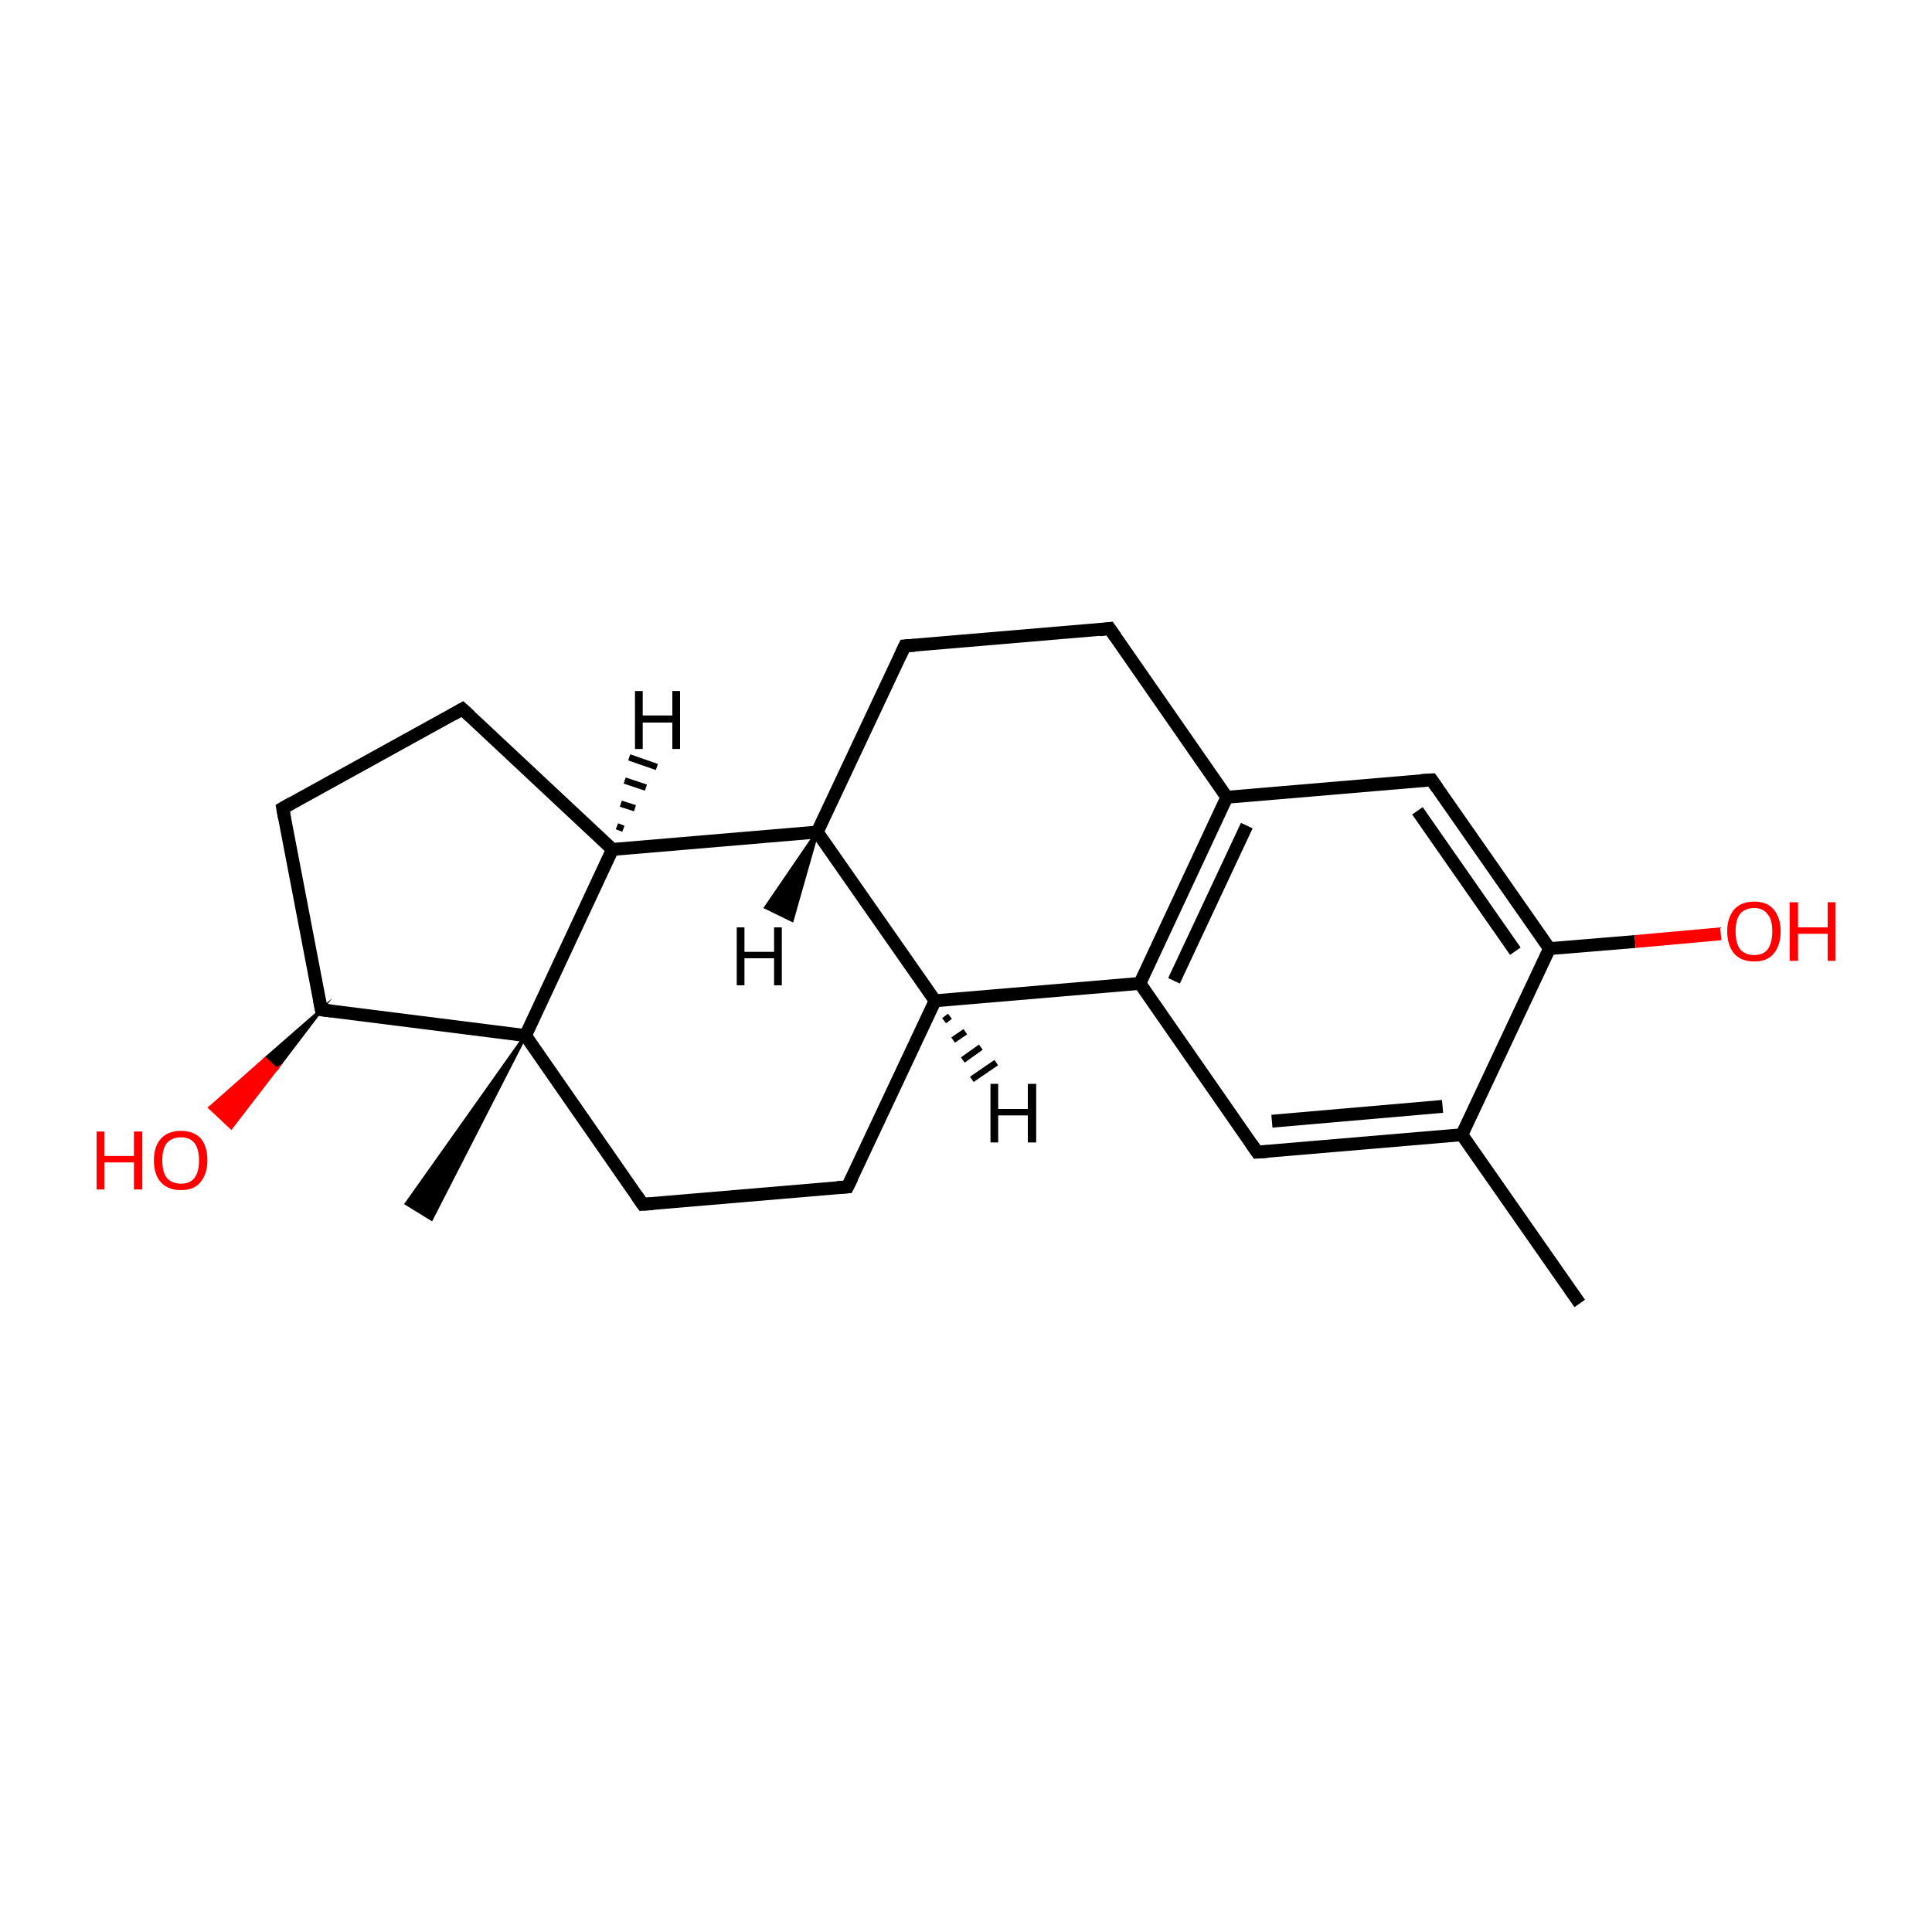 <?xml version='1.0' encoding='iso-8859-1'?>
<svg version='1.1' baseProfile='full'
              xmlns='http://www.w3.org/2000/svg'
                      xmlns:rdkit='http://www.rdkit.org/xml'
                      xmlns:xlink='http://www.w3.org/1999/xlink'
                  xml:space='preserve'
width='300px' height='300px' viewBox='0 0 300 300'>
<!-- END OF HEADER -->
<rect style='opacity:1.0;fill:#FFFFFF;stroke:none' width='300.0' height='300.0' x='0.0' y='0.0'> </rect>
<path class='bond-0 atom-0 atom-1' d='M 245.3,202.4 L 227.0,176.2' style='fill:none;fill-rule:evenodd;stroke:#000000;stroke-width:2.0px;stroke-linecap:butt;stroke-linejoin:miter;stroke-opacity:1' />
<path class='bond-1 atom-1 atom-2' d='M 227.0,176.2 L 195.2,178.9' style='fill:none;fill-rule:evenodd;stroke:#000000;stroke-width:2.0px;stroke-linecap:butt;stroke-linejoin:miter;stroke-opacity:1' />
<path class='bond-1 atom-1 atom-2' d='M 224.0,171.8 L 197.5,174.1' style='fill:none;fill-rule:evenodd;stroke:#000000;stroke-width:2.0px;stroke-linecap:butt;stroke-linejoin:miter;stroke-opacity:1' />
<path class='bond-2 atom-2 atom-3' d='M 195.2,178.9 L 177.0,152.7' style='fill:none;fill-rule:evenodd;stroke:#000000;stroke-width:2.0px;stroke-linecap:butt;stroke-linejoin:miter;stroke-opacity:1' />
<path class='bond-3 atom-3 atom-4' d='M 177.0,152.7 L 190.5,123.8' style='fill:none;fill-rule:evenodd;stroke:#000000;stroke-width:2.0px;stroke-linecap:butt;stroke-linejoin:miter;stroke-opacity:1' />
<path class='bond-3 atom-3 atom-4' d='M 182.3,152.3 L 193.6,128.2' style='fill:none;fill-rule:evenodd;stroke:#000000;stroke-width:2.0px;stroke-linecap:butt;stroke-linejoin:miter;stroke-opacity:1' />
<path class='bond-4 atom-4 atom-5' d='M 190.5,123.8 L 222.3,121.1' style='fill:none;fill-rule:evenodd;stroke:#000000;stroke-width:2.0px;stroke-linecap:butt;stroke-linejoin:miter;stroke-opacity:1' />
<path class='bond-5 atom-5 atom-6' d='M 222.3,121.1 L 240.6,147.3' style='fill:none;fill-rule:evenodd;stroke:#000000;stroke-width:2.0px;stroke-linecap:butt;stroke-linejoin:miter;stroke-opacity:1' />
<path class='bond-5 atom-5 atom-6' d='M 220.1,125.9 L 235.3,147.7' style='fill:none;fill-rule:evenodd;stroke:#000000;stroke-width:2.0px;stroke-linecap:butt;stroke-linejoin:miter;stroke-opacity:1' />
<path class='bond-6 atom-6 atom-7' d='M 240.6,147.3 L 253.9,146.2' style='fill:none;fill-rule:evenodd;stroke:#000000;stroke-width:2.0px;stroke-linecap:butt;stroke-linejoin:miter;stroke-opacity:1' />
<path class='bond-6 atom-6 atom-7' d='M 253.9,146.2 L 267.2,145.0' style='fill:none;fill-rule:evenodd;stroke:#FF0000;stroke-width:2.0px;stroke-linecap:butt;stroke-linejoin:miter;stroke-opacity:1' />
<path class='bond-7 atom-4 atom-8' d='M 190.5,123.8 L 172.3,97.6' style='fill:none;fill-rule:evenodd;stroke:#000000;stroke-width:2.0px;stroke-linecap:butt;stroke-linejoin:miter;stroke-opacity:1' />
<path class='bond-8 atom-8 atom-9' d='M 172.3,97.6 L 140.5,100.3' style='fill:none;fill-rule:evenodd;stroke:#000000;stroke-width:2.0px;stroke-linecap:butt;stroke-linejoin:miter;stroke-opacity:1' />
<path class='bond-9 atom-9 atom-10' d='M 140.5,100.3 L 126.9,129.2' style='fill:none;fill-rule:evenodd;stroke:#000000;stroke-width:2.0px;stroke-linecap:butt;stroke-linejoin:miter;stroke-opacity:1' />
<path class='bond-10 atom-10 atom-11' d='M 126.9,129.2 L 145.2,155.4' style='fill:none;fill-rule:evenodd;stroke:#000000;stroke-width:2.0px;stroke-linecap:butt;stroke-linejoin:miter;stroke-opacity:1' />
<path class='bond-11 atom-11 atom-12' d='M 145.2,155.4 L 131.6,184.3' style='fill:none;fill-rule:evenodd;stroke:#000000;stroke-width:2.0px;stroke-linecap:butt;stroke-linejoin:miter;stroke-opacity:1' />
<path class='bond-12 atom-12 atom-13' d='M 131.6,184.3 L 99.8,187.0' style='fill:none;fill-rule:evenodd;stroke:#000000;stroke-width:2.0px;stroke-linecap:butt;stroke-linejoin:miter;stroke-opacity:1' />
<path class='bond-13 atom-13 atom-14' d='M 99.8,187.0 L 81.6,160.8' style='fill:none;fill-rule:evenodd;stroke:#000000;stroke-width:2.0px;stroke-linecap:butt;stroke-linejoin:miter;stroke-opacity:1' />
<path class='bond-14 atom-14 atom-15' d='M 81.6,160.8 L 67.0,189.3 L 63.1,186.9 Z' style='fill:#000000;fill-rule:evenodd;fill-opacity:1;stroke:#000000;stroke-width:0.5px;stroke-linecap:butt;stroke-linejoin:miter;stroke-miterlimit:10;stroke-opacity:1;' />
<path class='bond-15 atom-14 atom-16' d='M 81.6,160.8 L 49.9,156.8' style='fill:none;fill-rule:evenodd;stroke:#000000;stroke-width:2.0px;stroke-linecap:butt;stroke-linejoin:miter;stroke-opacity:1' />
<path class='bond-16 atom-16 atom-17' d='M 49.9,156.8 L 42.9,166.0 L 41.2,164.4 Z' style='fill:#000000;fill-rule:evenodd;fill-opacity:1;stroke:#000000;stroke-width:0.5px;stroke-linecap:butt;stroke-linejoin:miter;stroke-miterlimit:10;stroke-opacity:1;' />
<path class='bond-16 atom-16 atom-17' d='M 42.9,166.0 L 32.6,172.0 L 35.9,175.1 Z' style='fill:#FF0000;fill-rule:evenodd;fill-opacity:1;stroke:#FF0000;stroke-width:0.5px;stroke-linecap:butt;stroke-linejoin:miter;stroke-miterlimit:10;stroke-opacity:1;' />
<path class='bond-16 atom-16 atom-17' d='M 42.9,166.0 L 41.2,164.4 L 32.6,172.0 Z' style='fill:#FF0000;fill-rule:evenodd;fill-opacity:1;stroke:#FF0000;stroke-width:0.5px;stroke-linecap:butt;stroke-linejoin:miter;stroke-miterlimit:10;stroke-opacity:1;' />
<path class='bond-17 atom-16 atom-18' d='M 49.9,156.8 L 43.9,125.5' style='fill:none;fill-rule:evenodd;stroke:#000000;stroke-width:2.0px;stroke-linecap:butt;stroke-linejoin:miter;stroke-opacity:1' />
<path class='bond-18 atom-18 atom-19' d='M 43.9,125.5 L 71.8,110.1' style='fill:none;fill-rule:evenodd;stroke:#000000;stroke-width:2.0px;stroke-linecap:butt;stroke-linejoin:miter;stroke-opacity:1' />
<path class='bond-19 atom-19 atom-20' d='M 71.8,110.1 L 95.1,131.9' style='fill:none;fill-rule:evenodd;stroke:#000000;stroke-width:2.0px;stroke-linecap:butt;stroke-linejoin:miter;stroke-opacity:1' />
<path class='bond-20 atom-6 atom-1' d='M 240.6,147.3 L 227.0,176.2' style='fill:none;fill-rule:evenodd;stroke:#000000;stroke-width:2.0px;stroke-linecap:butt;stroke-linejoin:miter;stroke-opacity:1' />
<path class='bond-21 atom-20 atom-10' d='M 95.1,131.9 L 126.9,129.2' style='fill:none;fill-rule:evenodd;stroke:#000000;stroke-width:2.0px;stroke-linecap:butt;stroke-linejoin:miter;stroke-opacity:1' />
<path class='bond-22 atom-11 atom-3' d='M 145.2,155.4 L 177.0,152.7' style='fill:none;fill-rule:evenodd;stroke:#000000;stroke-width:2.0px;stroke-linecap:butt;stroke-linejoin:miter;stroke-opacity:1' />
<path class='bond-23 atom-20 atom-14' d='M 95.1,131.9 L 81.6,160.8' style='fill:none;fill-rule:evenodd;stroke:#000000;stroke-width:2.0px;stroke-linecap:butt;stroke-linejoin:miter;stroke-opacity:1' />
<path class='bond-24 atom-10 atom-21' d='M 126.9,129.2 L 123.0,142.9 L 118.9,140.9 Z' style='fill:#000000;fill-rule:evenodd;fill-opacity:1;stroke:#000000;stroke-width:0.5px;stroke-linecap:butt;stroke-linejoin:miter;stroke-miterlimit:10;stroke-opacity:1;' />
<path class='bond-25 atom-11 atom-22' d='M 147.5,157.8 L 146.6,158.5' style='fill:none;fill-rule:evenodd;stroke:#000000;stroke-width:1.0px;stroke-linecap:butt;stroke-linejoin:miter;stroke-opacity:1' />
<path class='bond-25 atom-11 atom-22' d='M 149.9,160.2 L 148.0,161.5' style='fill:none;fill-rule:evenodd;stroke:#000000;stroke-width:1.0px;stroke-linecap:butt;stroke-linejoin:miter;stroke-opacity:1' />
<path class='bond-25 atom-11 atom-22' d='M 152.3,162.6 L 149.5,164.6' style='fill:none;fill-rule:evenodd;stroke:#000000;stroke-width:1.0px;stroke-linecap:butt;stroke-linejoin:miter;stroke-opacity:1' />
<path class='bond-25 atom-11 atom-22' d='M 154.7,165.0 L 150.9,167.6' style='fill:none;fill-rule:evenodd;stroke:#000000;stroke-width:1.0px;stroke-linecap:butt;stroke-linejoin:miter;stroke-opacity:1' />
<path class='bond-26 atom-20 atom-23' d='M 95.8,128.3 L 96.8,128.7' style='fill:none;fill-rule:evenodd;stroke:#000000;stroke-width:1.0px;stroke-linecap:butt;stroke-linejoin:miter;stroke-opacity:1' />
<path class='bond-26 atom-20 atom-23' d='M 96.4,124.8 L 98.6,125.5' style='fill:none;fill-rule:evenodd;stroke:#000000;stroke-width:1.0px;stroke-linecap:butt;stroke-linejoin:miter;stroke-opacity:1' />
<path class='bond-26 atom-20 atom-23' d='M 97.0,121.2 L 100.3,122.3' style='fill:none;fill-rule:evenodd;stroke:#000000;stroke-width:1.0px;stroke-linecap:butt;stroke-linejoin:miter;stroke-opacity:1' />
<path class='bond-26 atom-20 atom-23' d='M 97.7,117.6 L 102.0,119.1' style='fill:none;fill-rule:evenodd;stroke:#000000;stroke-width:1.0px;stroke-linecap:butt;stroke-linejoin:miter;stroke-opacity:1' />
<path d='M 196.8,178.8 L 195.2,178.9 L 194.3,177.6' style='fill:none;stroke:#000000;stroke-width:2.0px;stroke-linecap:butt;stroke-linejoin:miter;stroke-miterlimit:10;stroke-opacity:1;' />
<path d='M 220.7,121.2 L 222.3,121.1 L 223.2,122.4' style='fill:none;stroke:#000000;stroke-width:2.0px;stroke-linecap:butt;stroke-linejoin:miter;stroke-miterlimit:10;stroke-opacity:1;' />
<path d='M 173.2,98.9 L 172.3,97.6 L 170.7,97.8' style='fill:none;stroke:#000000;stroke-width:2.0px;stroke-linecap:butt;stroke-linejoin:miter;stroke-miterlimit:10;stroke-opacity:1;' />
<path d='M 142.1,100.2 L 140.5,100.3 L 139.8,101.8' style='fill:none;stroke:#000000;stroke-width:2.0px;stroke-linecap:butt;stroke-linejoin:miter;stroke-miterlimit:10;stroke-opacity:1;' />
<path d='M 132.3,182.9 L 131.6,184.3 L 130.0,184.4' style='fill:none;stroke:#000000;stroke-width:2.0px;stroke-linecap:butt;stroke-linejoin:miter;stroke-miterlimit:10;stroke-opacity:1;' />
<path d='M 101.4,186.9 L 99.8,187.0 L 98.9,185.7' style='fill:none;stroke:#000000;stroke-width:2.0px;stroke-linecap:butt;stroke-linejoin:miter;stroke-miterlimit:10;stroke-opacity:1;' />
<path d='M 51.5,157.0 L 49.9,156.8 L 49.6,155.3' style='fill:none;stroke:#000000;stroke-width:2.0px;stroke-linecap:butt;stroke-linejoin:miter;stroke-miterlimit:10;stroke-opacity:1;' />
<path d='M 44.2,127.1 L 43.9,125.5 L 45.3,124.7' style='fill:none;stroke:#000000;stroke-width:2.0px;stroke-linecap:butt;stroke-linejoin:miter;stroke-miterlimit:10;stroke-opacity:1;' />
<path d='M 70.4,110.9 L 71.8,110.1 L 73.0,111.2' style='fill:none;stroke:#000000;stroke-width:2.0px;stroke-linecap:butt;stroke-linejoin:miter;stroke-miterlimit:10;stroke-opacity:1;' />
<path class='atom-7' d='M 268.2 144.6
Q 268.2 142.5, 269.3 141.2
Q 270.4 140.0, 272.4 140.0
Q 274.4 140.0, 275.4 141.2
Q 276.5 142.5, 276.5 144.6
Q 276.5 146.8, 275.4 148.1
Q 274.4 149.3, 272.4 149.3
Q 270.4 149.3, 269.3 148.1
Q 268.2 146.8, 268.2 144.6
M 272.4 148.3
Q 273.8 148.3, 274.5 147.4
Q 275.2 146.4, 275.2 144.6
Q 275.2 142.8, 274.5 142.0
Q 273.8 141.0, 272.4 141.0
Q 271.0 141.0, 270.2 141.9
Q 269.5 142.8, 269.5 144.6
Q 269.5 146.4, 270.2 147.4
Q 271.0 148.3, 272.4 148.3
' fill='#FF0000'/>
<path class='atom-7' d='M 277.9 140.1
L 279.2 140.1
L 279.2 144.0
L 283.8 144.0
L 283.8 140.1
L 285.0 140.1
L 285.0 149.2
L 283.8 149.2
L 283.8 145.0
L 279.2 145.0
L 279.2 149.2
L 277.9 149.2
L 277.9 140.1
' fill='#FF0000'/>
<path class='atom-17' d='M 15.0 175.7
L 16.2 175.7
L 16.2 179.5
L 20.8 179.5
L 20.8 175.7
L 22.1 175.7
L 22.1 184.7
L 20.8 184.7
L 20.8 180.5
L 16.2 180.5
L 16.2 184.7
L 15.0 184.7
L 15.0 175.7
' fill='#FF0000'/>
<path class='atom-17' d='M 23.9 180.2
Q 23.9 178.0, 25.0 176.8
Q 26.1 175.6, 28.1 175.6
Q 30.1 175.6, 31.2 176.8
Q 32.2 178.0, 32.2 180.2
Q 32.2 182.3, 31.1 183.6
Q 30.1 184.8, 28.1 184.8
Q 26.1 184.8, 25.0 183.6
Q 23.9 182.4, 23.9 180.2
M 28.1 183.8
Q 29.5 183.8, 30.2 182.9
Q 30.9 182.0, 30.9 180.2
Q 30.9 178.4, 30.2 177.5
Q 29.5 176.6, 28.1 176.6
Q 26.7 176.6, 25.9 177.5
Q 25.2 178.4, 25.2 180.2
Q 25.2 182.0, 25.9 182.9
Q 26.7 183.8, 28.1 183.8
' fill='#FF0000'/>
<path class='atom-21' d='M 114.4 144.0
L 115.6 144.0
L 115.6 147.8
L 120.2 147.8
L 120.2 144.0
L 121.4 144.0
L 121.4 153.0
L 120.2 153.0
L 120.2 148.8
L 115.6 148.8
L 115.6 153.0
L 114.4 153.0
L 114.4 144.0
' fill='#000000'/>
<path class='atom-22' d='M 153.8 168.3
L 155.0 168.3
L 155.0 172.2
L 159.6 172.2
L 159.6 168.3
L 160.9 168.3
L 160.9 177.4
L 159.6 177.4
L 159.6 173.2
L 155.0 173.2
L 155.0 177.4
L 153.8 177.4
L 153.8 168.3
' fill='#000000'/>
<path class='atom-23' d='M 98.6 107.3
L 99.8 107.3
L 99.8 111.1
L 104.4 111.1
L 104.4 107.3
L 105.6 107.3
L 105.6 116.3
L 104.4 116.3
L 104.4 112.2
L 99.8 112.2
L 99.8 116.3
L 98.6 116.3
L 98.6 107.3
' fill='#000000'/>
</svg>
